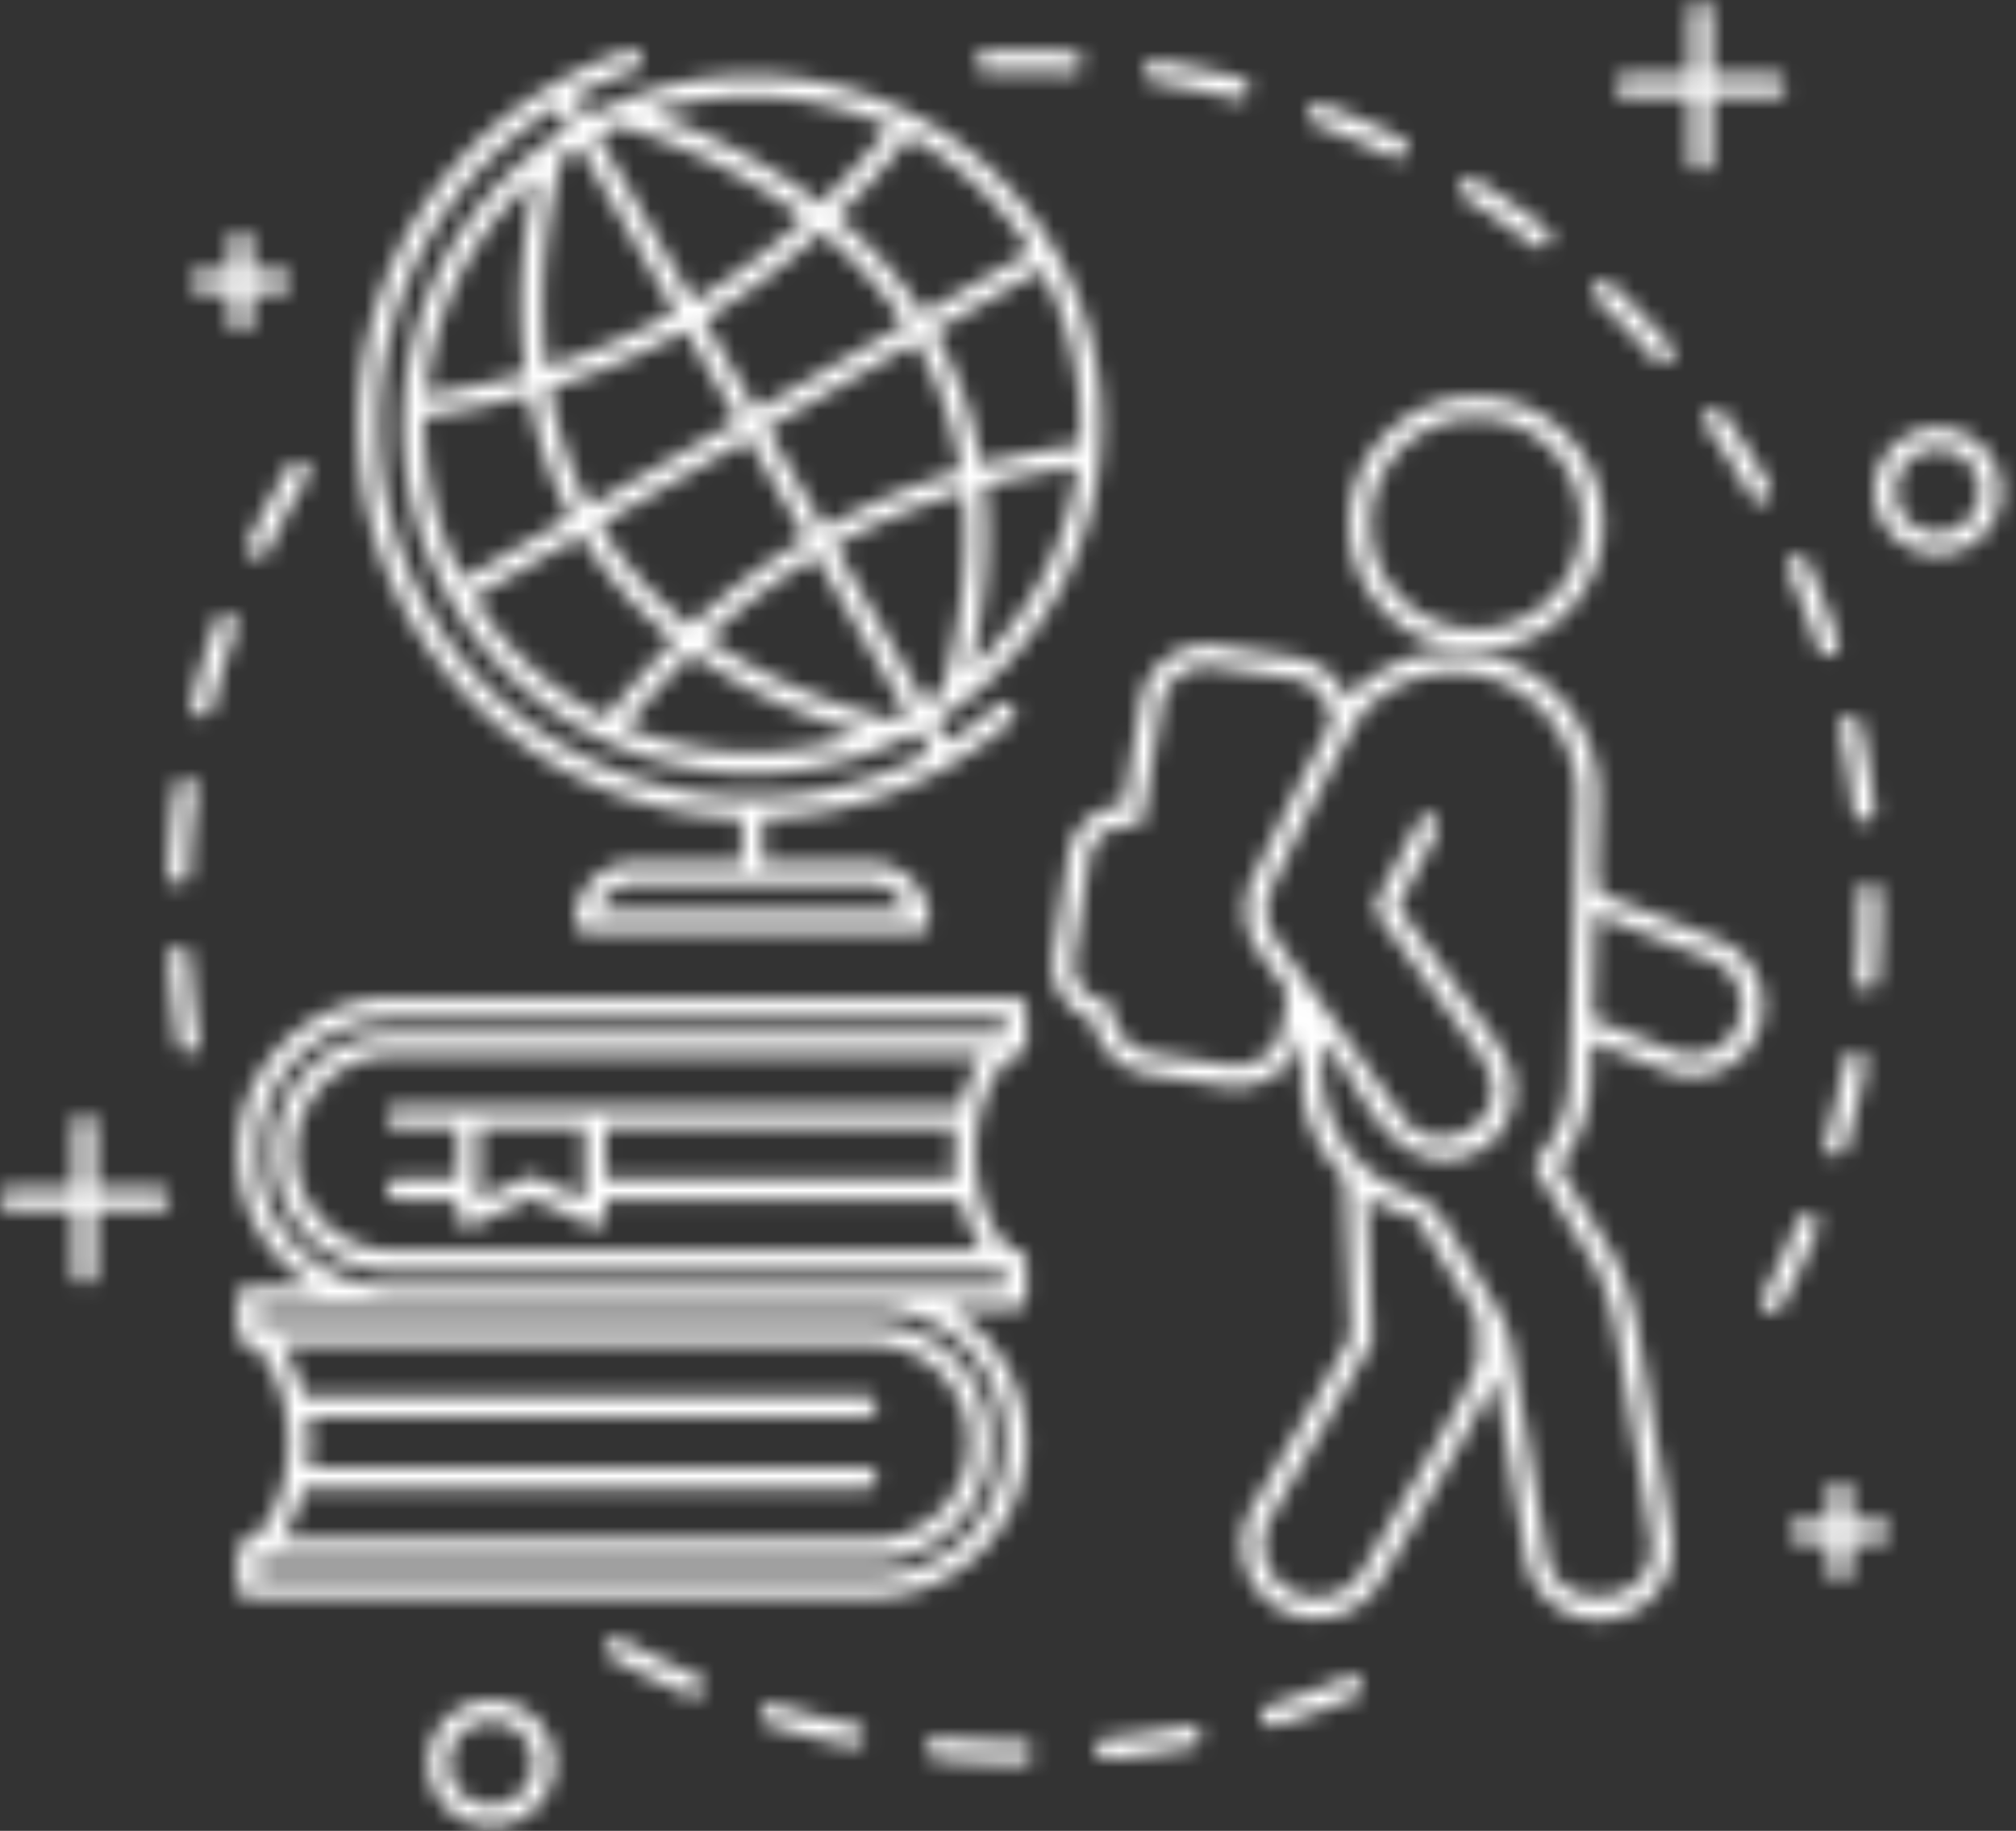 <svg xmlns="http://www.w3.org/2000/svg" xmlns:xlink="http://www.w3.org/1999/xlink" width="120" height="109" viewBox="0 0 120 109">
    <rect x="0" y="0" width="120" height="109" fill="#333333" stroke="none"/>
    <defs>
        <path id="a" d="M1.859 5.648A49.616 49.616 0 0 0 .085 1.006.63.63 0 0 1 1.238.499a50.662 50.662 0 0 1 1.817 4.76.63.63 0 0 1-1.196.39z"/>
        <path id="c" d="M2.039.086a.629.629 0 0 1 .504.734 50.47 50.47 0 0 1-1.185 4.954.628.628 0 1 1-1.207-.353A49.83 49.83 0 0 0 1.305.59a.628.628 0 0 1 .734-.503z"/>
        <path id="e" d="M.63 1.368A.63.63 0 1 1 .826.124C2.5.387 4.179.737 5.812 1.164a.629.629 0 1 1-.318 1.218A50.051 50.051 0 0 0 .63 1.368z"/>
        <path id="g" d="M.382.19a.629.629 0 0 1 .877.151 50.927 50.927 0 0 1 2.729 4.303.629.629 0 1 1-1.094.62A49.916 49.916 0 0 0 .23 1.067.63.63 0 0 1 .382.19z"/>
        <path id="i" d="M3.727 4.788a50.201 50.201 0 0 0-3.44-3.587.63.63 0 1 1 .864-.915 51.477 51.477 0 0 1 3.527 3.677.63.63 0 0 1-.951.825z"/>
        <path id="k" d="M.363 1.243A.63.63 0 0 1 1.03.174a51.387 51.387 0 0 1 4.183 2.907.628.628 0 1 1-.769.997 49.783 49.783 0 0 0-4.08-2.835z"/>
        <path id="m" d="M.91 5.732A49.529 49.529 0 0 0 .102.83a.629.629 0 1 1 1.23-.267c.357 1.652.637 3.343.829 5.026a.63.63 0 1 1-1.251.143z"/>
        <path id="o" d="M.462 1.286a.63.63 0 0 1 .44-1.18c1.587.592 3.16 1.271 4.68 2.018a.628.628 0 0 1-.279 1.194.627.627 0 0 1-.277-.065A49.647 49.647 0 0 0 .462 1.286z"/>
        <path id="q" d="M1.392 5.844a.629.629 0 1 1-1.255-.106A50.272 50.272 0 0 0 .31.771.63.63 0 0 1 .93.132c.35-.018.634.273.639.62a52.137 52.137 0 0 1-.177 5.091z"/>
        <path id="s" d="M.79 1.422A.622.622 0 0 1 .137.819.629.629 0 0 1 .739.164a52.49 52.49 0 0 1 5.094.034.63.63 0 0 1-.035 1.258h-.035A50.705 50.705 0 0 0 .79 1.421z"/>
        <path id="u" d="M2.999.151c.322.13.478.498.346.82a50.923 50.923 0 0 1-2.15 4.619.629.629 0 1 1-1.113-.588A49.865 49.865 0 0 0 2.18.498.63.63 0 0 1 3 .15z"/>
        <path id="w" d="M5.74.4a.63.63 0 0 1-.002 1.259h-.001a51.728 51.728 0 0 1-5.088-.261.631.631 0 0 1-.564-.69.627.627 0 0 1 .69-.563C2.415.311 4.084.397 5.74.4z"/>
        <path id="y" d="M5.63 1.382a.63.63 0 0 1-.25 1.234A50.767 50.767 0 0 1 .444 1.349.63.63 0 1 1 .818.147c1.573.49 3.193.906 4.812 1.235z"/>
        <path id="A" d="M5.462 2.402a.63.63 0 1 1-.493 1.158A50.974 50.974 0 0 1 .388 1.332.629.629 0 1 1 .994.229a49.651 49.651 0 0 0 4.468 2.173z"/>
        <path id="C" d="M5.123.189a.629.629 0 1 1 .489 1.16 50.855 50.855 0 0 1-4.79 1.738.63.63 0 0 1-.787-.417.63.63 0 0 1 .417-.786A49.616 49.616 0 0 0 5.123.189z"/>
        <path id="E" d="M5.552.048a.628.628 0 1 1 .246 1.234c-1.655.33-3.352.582-5.043.746A.63.63 0 0 1 .635.775 49.827 49.827 0 0 0 5.552.048z"/>
        <path id="G" d="M2.367.138A.628.628 0 0 1 2.75.94a49.829 49.829 0 0 0-1.42 4.762.627.627 0 0 1-.76.463.63.63 0 0 1-.462-.76A51.363 51.363 0 0 1 1.563.52a.63.63 0 0 1 .804-.383z"/>
        <path id="I" d="M.678 6.371a.63.63 0 0 1-.605-.653C.14 4.023.291 2.316.525.643a.63.63 0 0 1 1.247.174 50.508 50.508 0 0 0-.441 4.95.63.63 0 0 1-.629.605H.678z"/>
        <path id="K" d="M.145 4.813a51.193 51.193 0 0 1 2.4-4.495.63.63 0 1 1 1.08.648A49.365 49.365 0 0 0 1.284 5.35a.629.629 0 1 1-1.138-.536z"/>
        <path id="M" d="M1.38.666c.097 1.652.279 3.314.54 4.941a.63.63 0 1 1-1.242.2A51.527 51.527 0 0 1 .124.74.629.629 0 1 1 1.38.666z"/>
        <path id="O" d="M40.9 22.627a2.94 2.94 0 0 0-1.654-3.809l-6.863-2.704-.172 6.247 4.88 1.923c.347.136.708.205 1.076.205 1.217 0 2.29-.73 2.734-1.862zm-10.046 3.318l.458-16.67c.108-3.983-3.141-7.448-7.14-7.542a7.273 7.273 0 0 0-5.558 2.331l-.013.013c-.65.7-3.654 6.7-5.397 10.317a2.961 2.961 0 0 0 .173 3.203l7.604 10.686c1.777 2.436 5.93.6 5.21-2.358-.176-.726-.625-1.35-1.063-1.955l-5.513-7.579c-.346-.476-.381-.82-.103-1.345l2.176-4.118c.208-.393.577-.853.992-.697.49.183.333.912.087 1.374l-2.144 4.031 5.271 7.232c.597.818 1.204 1.659 1.474 2.634.379 1.367.005 2.92-.966 3.954-.97 1.033-2.509 1.503-3.887 1.17-1.535-.37-2.709-1.61-3.59-2.921-.885-1.311-1.582-2.76-2.656-3.92-.742 3.327 1.048 7.047 4.111 8.542 1.222.596 2.1.75 2.845 1.863 1.262 1.895 2.391 3.893 3.583 5.833.017.026.03.053.043.081.323.757.548 1.555.664 2.37l1.982 11.785c.658 3.91 6.89 3.005 6.207-1.045l-1.963-11.663a15.692 15.692 0 0 0-1.257-4.27l-.081-.174-3.506-5.706a.63.63 0 0 1 .07-.75 7.342 7.342 0 0 0 1.887-4.706zm-5.438 16.5l.023-.22-.085-2.166-3.634-5.912a8.476 8.476 0 0 1-2.95-1.255l.336 8.458c.004.11-.02.22-.072.319-.945 1.788-3.716 6.576-5.966 10.38a3.15 3.15 0 0 0 2.705 4.75c1.11 0 2.148-.593 2.712-1.546 6.8-11.5 6.849-11.992 6.931-12.808zM13.747 22.814l.336-2.052-1.729-2.43a4.206 4.206 0 0 1-.265-4.519c.354-.738 2.98-6.173 4.572-8.998a2.76 2.76 0 0 0-2.357-2.737l-4.593-.692c-1.508-.23-2.918.801-3.144 2.294l-1.096 6.692a.63.63 0 0 1-.699.522 2.273 2.273 0 0 0-2.512 1.9l-.899 5.965a2.254 2.254 0 0 0 1.794 2.547.63.63 0 0 1 .505.574 2.78 2.78 0 0 0 2.35 2.537l4.594.692c1.509.229 2.92-.803 3.143-2.295zm28.27-2.936a4.169 4.169 0 0 1 .056 3.21 4.173 4.173 0 0 1-3.906 2.66 4.176 4.176 0 0 1-1.537-.293l-4.456-1.756-.063 2.28a8.592 8.592 0 0 1-1.901 5.152l3.286 5.35a.587.587 0 0 1 .036.067l.096.21a16.965 16.965 0 0 1 1.356 4.598l1.96 11.65a4.41 4.41 0 0 1-4.347 5.137 4.391 4.391 0 0 1-4.34-3.675l-1.824-10.837c-.452 1.22-1.882 3.836-6.865 12.263a4.427 4.427 0 0 1-3.795 2.164 4.412 4.412 0 0 1-2.24-.614 4.38 4.38 0 0 1-2.024-2.697 4.372 4.372 0 0 1 .476-3.338c2.18-3.69 4.853-8.303 5.856-10.18l-.373-9.406c-1.634-1.629-2.62-3.89-2.553-6.316l.067-2.453c-.316 1.946-2.019 3.345-3.959 3.345-.201 0-.403-.015-.607-.046l-4.592-.692a4.05 4.05 0 0 1-3.362-3.24 3.507 3.507 0 0 1-2.344-3.85l.898-5.964c.25-1.663 1.67-2.899 3.303-2.984l1.006-6.138C5.65 1.314 7.704-.192 9.899.14l4.593.692a4.02 4.02 0 0 1 3.126 2.458l.033-.041A8.625 8.625 0 0 1 24.206.475a8.545 8.545 0 0 1 6.012 2.684 8.548 8.548 0 0 1 2.351 6.15l-.125 4.59.06-.13.114 1.085 7.09 2.793a4.165 4.165 0 0 1 2.308 2.231z"/>
        <path id="Q" d="M13.885 7.665A6.3 6.3 0 0 0 7.59 1.37a6.3 6.3 0 0 0-6.294 6.294 6.3 6.3 0 0 0 6.294 6.294 6.3 6.3 0 0 0 6.294-6.294zm-13.847 0C.038 3.5 3.428.112 7.591.112c4.165 0 7.553 3.389 7.553 7.553s-3.388 7.553-7.553 7.553c-4.163 0-7.553-3.389-7.553-7.553z"/>
        <path id="S" d="M2.123 16.62A22.04 22.04 0 0 0 4.34 33.46C8.446 40.573 15.922 44.553 23.6 44.554c3.565 0 7.173-.86 10.509-2.663l-.712-1.231a21.15 21.15 0 0 1-1.083.545c-.037.02-.073.04-.113.051a20.584 20.584 0 0 1-8.604 1.9c-1.806 0-3.622-.238-5.414-.718a20.65 20.65 0 0 1-12.62-9.683 20.643 20.643 0 0 1-2.758-11.437v-.01c.076-1.445.3-2.893.683-4.324a20.625 20.625 0 0 1 7.854-11.43l.018-.014c.41-.297.836-.577 1.273-.847l-.705-1.222a22.029 22.029 0 0 0-9.804 13.148zM13.26 5.782c-.336.21-.667.425-.988.652-.311 1.054-1.727 6.354-.957 12.52a41.389 41.389 0 0 0 7.65-3.289l-5.705-9.883zm2.304-1.22c-.407.183-.81.381-1.21.595l5.703 9.878a41.235 41.235 0 0 0 6.614-4.929C21.795 6.41 16.658 4.863 15.565 4.563zm7.965-1.72a19.4 19.4 0 0 0-6.079.978c2.265.762 6.302 2.404 10.172 5.396a48.279 48.279 0 0 0 4.139-4.557 19.679 19.679 0 0 0-8.232-1.817zm16.607 9.224a19.394 19.394 0 0 0-7.226-6.83 49.852 49.852 0 0 1-4.3 4.779c1.861 1.57 3.644 3.465 5.126 5.746l6.4-3.695zm2.917 11.506a19.371 19.371 0 0 0-2.282-10.42l-6.377 3.682c1.413 2.452 2.34 5.105 2.799 7.943a50.361 50.361 0 0 1 5.86-1.205zm-.633 3.843c.227-.845.39-1.698.503-2.551-1.938.294-3.79.677-5.563 1.156.377 3.408.092 7.072-.863 10.973a19.378 19.378 0 0 0 5.923-9.578zm-21.53 7.691c3.019 2.12 6.714 3.751 11.065 4.88.273-.132.545-.269.813-.413l-5.4-9.356a38.848 38.848 0 0 0-6.478 4.89zm-.926.886a49.456 49.456 0 0 0-3.931 4.383c.8.332 1.623.618 2.475.846a19.386 19.386 0 0 0 11.564-.451c-3.926-1.167-7.297-2.766-10.108-4.778zm-6.575-7.03l-6.408 3.7a19.351 19.351 0 0 0 7.869 7.179 49.99 49.99 0 0 1 4.105-4.605c-2.266-1.794-4.123-3.889-5.566-6.275zm9.311-6.83L19.6 16.76a42.572 42.572 0 0 1-8.096 3.458c.4 2.312 1.132 4.708 2.354 7.021l8.844-5.105zm1.091-.63l8.85-5.11c-1.425-2.175-3.157-3.988-4.97-5.49a42.543 42.543 0 0 1-6.982 5.227l3.102 5.373zm2.967 7.66l-3.429-5.94-8.85 5.11c1.39 2.292 3.19 4.305 5.396 6.025a40.744 40.744 0 0 1 6.883-5.195zm-2.338-6.57l3.431 5.941a40.871 40.871 0 0 1 8.12-3.409c-.425-2.745-1.31-5.305-2.667-7.66l-8.884 5.129zm-14.153-2.008A49.89 49.89 0 0 1 4.04 21.9a19.35 19.35 0 0 0 2.312 9.673l6.414-3.704c-1.285-2.416-2.063-4.897-2.498-7.284zm-.199-1.255c-.662-4.886.028-9.236.567-11.606a19.382 19.382 0 0 0-5.932 9.586 19.52 19.52 0 0 0-.586 3.306 48.337 48.337 0 0 0 5.951-1.286zm24.782 18.962c1.228-4.273 1.651-8.254 1.279-11.918a38.947 38.947 0 0 0-7.669 3.215l5.401 9.355a20.7 20.7 0 0 0 .989-.652zM30.575 49.72H16.546c-1.024 0-1.89.687-2.164 1.624H32.74a2.258 2.258 0 0 0-2.164-1.624zm-7.643-3.918C15.057 45.577 7.469 41.4 3.249 34.09A23.305 23.305 0 0 1 .907 16.294 23.295 23.295 0 0 1 11.834 2.053a23.643 23.643 0 0 1 4.33-1.95.63.63 0 0 1 .4 1.194c-1.22.406-2.41.93-3.548 1.545l.706 1.223a21.104 21.104 0 0 1 1.582-.77c5.786-2.51 12.24-2.18 17.616.523a.637.637 0 0 1 .219.11l.006.006a20.651 20.651 0 0 1 8.415 8.038 20.617 20.617 0 0 1 2.703 12.227 20.933 20.933 0 0 1-.626 3.543c-1.249 4.657-4.006 8.647-7.86 11.435l-.012.01c-.412.297-.84.578-1.276.848l.707 1.222a22.316 22.316 0 0 0 2.976-2.181.63.63 0 0 1 .828.948 23.64 23.64 0 0 1-3.713 2.651 23.31 23.31 0 0 1-11.098 3.128v2.658h6.386a3.517 3.517 0 0 1 3.513 3.513.63.63 0 0 1-.63.629H13.664a.629.629 0 0 1-.63-.63 3.516 3.516 0 0 1 3.512-3.512h6.386v-2.66z"/>
        <path id="U" d="M37.818 34.466c4.4 0 7.978-3.579 7.978-7.978 0-4.4-3.578-7.978-7.978-7.978H1.36v.916h36.458c3.894 0 7.063 3.168 7.063 7.062a7.07 7.07 0 0 1-7.063 7.063H1.36v.915h36.458zM4.03 29.258c-.306 1.195-.783 2.264-1.357 3.034h35.144a5.81 5.81 0 0 0 5.804-5.804 5.81 5.81 0 0 0-5.804-5.803H2.674c.574.769 1.051 1.838 1.357 3.033H37.5a.629.629 0 1 1 0 1.259H4.28c.069.496.112 1.002.112 1.511 0 .509-.043 1.015-.112 1.511h33.223a.629.629 0 1 1 0 1.259H4.03zM1.36 9.273c0 4.399 3.579 7.978 7.978 7.978h36.458v-.916H9.338a7.07 7.07 0 0 1-7.063-7.062c0-3.894 3.169-7.063 7.063-7.063h36.458v-.915H9.338c-4.4 0-7.978 3.579-7.978 7.978zM20.75 7.76h-6.296v4.275l2.883-1.337a.627.627 0 0 1 .53 0l2.882 1.337V7.761zm22.127 3.023a11.036 11.036 0 0 1-.11-1.511c0-.51.041-1.015.11-1.512H22.008v3.023h20.869zm.249-4.281c.306-1.195.783-2.264 1.358-3.034H9.338a5.81 5.81 0 0 0-5.803 5.804 5.81 5.81 0 0 0 5.803 5.804h35.146c-.575-.77-1.052-1.84-1.358-3.034H22.008v.979a.63.63 0 0 1-.894.57l-3.513-1.628-3.512 1.629a.634.634 0 0 1-.604-.04.632.632 0 0 1-.29-.531v-.98h-3.54a.63.63 0 1 1 0-1.258h3.54V7.76h-3.54a.63.63 0 1 1 0-1.258h33.47zm3.93 19.985c0 5.093-4.144 9.237-9.238 9.237H.73a.63.63 0 0 1-.63-.63v-2.174a.63.63 0 0 1 .63-.63c.617 0 2.4-2.28 2.4-5.803 0-3.524-1.783-5.803-2.4-5.803a.63.63 0 0 1-.63-.63v-2.174a.63.63 0 0 1 .63-.63h3.96a9.241 9.241 0 0 1-4.59-7.978C.1 4.179 4.246.036 9.338.036h37.089a.63.63 0 0 1 .628.63V2.84a.63.63 0 0 1-.628.63c-.618 0-2.401 2.28-2.401 5.803 0 3.524 1.783 5.804 2.4 5.804a.63.63 0 0 1 .63.629v2.175a.63.63 0 0 1-.63.629h-3.961a9.24 9.24 0 0 1 4.59 7.978z"/>
        <path id="W" d="M.684 5.756a.63.63 0 1 1 0-1.259h3.774V.723a.63.63 0 0 1 1.259 0v3.774H9.49a.629.629 0 1 1 0 1.26H5.717V9.53a.63.63 0 0 1-1.26 0V5.756H.685z"/>
        <path id="Y" d="M9.44 4.535a.629.629 0 1 1 0 1.259H5.664v3.774a.63.63 0 0 1-1.259 0V5.794H.632a.629.629 0 1 1 0-1.26h3.774V.76a.63.63 0 0 1 1.259 0v3.775h3.774z"/>
        <path id="aa" d="M.719 3.644a.63.63 0 0 1 0-1.26H2.4V.705a.628.628 0 1 1 1.257 0v1.68H5.34a.629.629 0 1 1 0 1.26H3.658v1.68a.629.629 0 1 1-1.257 0v-1.68H.719z"/>
        <path id="ac" d="M5.297 2.323a.629.629 0 1 1 0 1.26h-1.68v1.68a.63.63 0 0 1-1.26 0v-1.68H.678a.63.63 0 1 1 0-1.26h1.68V.643a.63.63 0 0 1 1.26 0v1.68h1.68z"/>
        <path id="ae" d="M3.78 6.396a2.496 2.496 0 0 0 2.494-2.494A2.496 2.496 0 0 0 3.78 1.41a2.496 2.496 0 0 0-2.493 2.493A2.496 2.496 0 0 0 3.78 6.396zm0-6.246a3.757 3.757 0 0 1 3.753 3.752A3.756 3.756 0 0 1 3.78 7.654 3.756 3.756 0 0 1 .027 3.902 3.757 3.757 0 0 1 3.78.15z"/>
        <path id="ag" d="M3.9 6.289a2.496 2.496 0 0 0 2.493-2.494 2.496 2.496 0 0 0-2.494-2.493 2.496 2.496 0 0 0-2.493 2.493A2.496 2.496 0 0 0 3.899 6.29zm0-6.246a3.756 3.756 0 0 1 3.752 3.752A3.756 3.756 0 0 1 3.9 7.547 3.756 3.756 0 0 1 .148 3.795 3.756 3.756 0 0 1 3.899.043z"/>
    </defs>
    <g fill="none" fill-rule="evenodd">
        <g transform="translate(106.372 32.965)">
            <mask id="b" fill="#fff">
                <use xlink:href="#a"/>
            </mask>
            <path fill="#FFF" d="M-483.175 243.877h873.561V-61.357h-873.561z" mask="url(#b)"/>
        </g>
        <g transform="translate(108.508 62.572)">
            <mask id="d" fill="#fff">
                <use xlink:href="#c"/>
            </mask>
            <path fill="#FFF" d="M-485.312 214.27H388.25V-90.964h-873.562z" mask="url(#d)"/>
        </g>
        <g transform="translate(68.066 3.51)">
            <mask id="f" fill="#fff">
                <use xlink:href="#e"/>
            </mask>
            <path fill="#FFF" d="M-444.87 273.331h873.562V-31.902h-873.561z" mask="url(#f)"/>
        </g>
        <g transform="translate(101.336 24.266)">
            <mask id="h" fill="#fff">
                <use xlink:href="#g"/>
            </mask>
            <path fill="#FFF" d="M-478.14 252.576h873.562V-52.658h-873.561z" mask="url(#h)"/>
        </g>
        <g transform="translate(94.773 16.635)">
            <mask id="j" fill="#fff">
                <use xlink:href="#i"/>
            </mask>
            <path fill="#FFF" d="M-471.577 260.207h873.562V-45.027h-873.562z" mask="url(#j)"/>
        </g>
        <g transform="translate(86.837 10.53)">
            <mask id="l" fill="#fff">
                <use xlink:href="#k"/>
            </mask>
            <path fill="#FFF" d="M-463.64 266.311h873.56V-38.923h-873.56z" mask="url(#l)"/>
        </g>
        <g transform="translate(109.424 42.58)">
            <mask id="n" fill="#fff">
                <use xlink:href="#m"/>
            </mask>
            <path fill="#FFF" d="M-486.228 234.262h873.562V-70.972h-873.562z" mask="url(#n)"/>
        </g>
        <g transform="translate(77.833 6.105)">
            <mask id="p" fill="#fff">
                <use xlink:href="#o"/>
            </mask>
            <path fill="#FFF" d="M-454.637 270.737h873.562V-34.497h-873.562z" mask="url(#p)"/>
        </g>
        <g transform="translate(110.34 52.5)">
            <mask id="r" fill="#fff">
                <use xlink:href="#q"/>
            </mask>
            <path fill="#FFF" d="M-487.143 224.342h873.561V-80.89h-873.561z" mask="url(#r)"/>
        </g>
        <g transform="translate(57.993 2.9)">
            <mask id="t" fill="#fff">
                <use xlink:href="#s"/>
            </mask>
            <path fill="#FFF" d="M-434.797 273.942h873.562V-31.292h-873.562z" mask="url(#t)"/>
        </g>
        <g transform="translate(104.846 72.186)">
            <mask id="v" fill="#fff">
                <use xlink:href="#u"/>
            </mask>
            <path fill="#FFF" d="M-481.65 204.655h873.562v-305.234h-873.561z" mask="url(#v)"/>
        </g>
        <g transform="translate(55.094 103.32)">
            <mask id="x" fill="#fff">
                <use xlink:href="#w"/>
            </mask>
            <path fill="#FFF" d="M-431.897 173.522h873.561v-305.234h-873.561z" mask="url(#x)"/>
        </g>
        <g transform="translate(45.326 101.336)">
            <mask id="z" fill="#fff">
                <use xlink:href="#y"/>
            </mask>
            <path fill="#FFF" d="M-422.13 175.506h873.562v-305.234H-422.13z" mask="url(#z)"/>
        </g>
        <g transform="translate(36.017 97.368)">
            <mask id="B" fill="#fff">
                <use xlink:href="#A"/>
            </mask>
            <path fill="#FFF" d="M-412.82 179.474H460.74V-125.76H-412.82z" mask="url(#B)"/>
        </g>
        <g transform="translate(75.086 99.657)">
            <mask id="D" fill="#fff">
                <use xlink:href="#C"/>
            </mask>
            <path fill="#FFF" d="M-451.89 177.185h873.562V-128.05H-451.89z" mask="url(#D)"/>
        </g>
        <g transform="translate(65.166 102.71)">
            <mask id="F" fill="#fff">
                <use xlink:href="#E"/>
            </mask>
            <path fill="#FFF" d="M-441.97 174.132h873.562V-131.1H-441.97z" mask="url(#F)"/>
        </g>
        <g transform="translate(11.293 36.475)">
            <mask id="H" fill="#fff">
                <use xlink:href="#G"/>
            </mask>
            <path fill="#FFF" d="M-388.097 240.367h873.562V-64.867h-873.562z" mask="url(#H)"/>
        </g>
        <g transform="translate(9.92 46.242)">
            <mask id="J" fill="#fff">
                <use xlink:href="#I"/>
            </mask>
            <path fill="#FFF" d="M-386.723 230.6h873.561V-74.634h-873.561z" mask="url(#J)"/>
        </g>
        <g transform="translate(14.65 27.47)">
            <mask id="L" fill="#fff">
                <use xlink:href="#K"/>
            </mask>
            <path fill="#FFF" d="M-391.455 249.371h873.562V-55.863h-873.562z" mask="url(#L)"/>
        </g>
        <g transform="translate(9.92 56.315)">
            <mask id="N" fill="#fff">
                <use xlink:href="#M"/>
            </mask>
            <path fill="#FFF" d="M-386.723 220.527h873.561V-84.707h-873.561z" mask="url(#N)"/>
        </g>
        <g transform="translate(62.572 38.306)">
            <mask id="P" fill="#fff">
                <use xlink:href="#O"/>
            </mask>
            <path fill="#FFF" d="M-439.375 238.535h873.561V-66.698h-873.561z" mask="url(#P)"/>
        </g>
        <g transform="translate(80.275 23.503)">
            <mask id="R" fill="#fff">
                <use xlink:href="#Q"/>
            </mask>
            <path fill="#FFF" d="M-457.078 253.339h873.561V-51.895h-873.561z" mask="url(#R)"/>
        </g>
        <g transform="translate(21.213 2.9)">
            <mask id="T" fill="#fff">
                <use xlink:href="#S"/>
            </mask>
            <path fill="#FFF" d="M-398.017 273.942h873.562V-31.292h-873.562z" mask="url(#T)"/>
        </g>
        <g transform="translate(14.04 59.367)">
            <mask id="V" fill="#fff">
                <use xlink:href="#U"/>
            </mask>
            <path fill="#FFF" d="M-390.844 217.475h873.562V-87.76h-873.562z" mask="url(#V)"/>
        </g>
        <g transform="translate(96.147)">
            <mask id="X" fill="#fff">
                <use xlink:href="#W"/>
            </mask>
            <path fill="#FFF" d="M-472.95 276.842H400.61V-28.392H-472.95z" mask="url(#X)"/>
        </g>
        <g transform="translate(0 66.234)">
            <mask id="Z" fill="#fff">
                <use xlink:href="#Y"/>
            </mask>
            <path fill="#FFF" d="M-376.804 210.607h873.562V-94.627h-873.562z" mask="url(#Z)"/>
        </g>
        <g transform="translate(11.293 13.735)">
            <mask id="ab" fill="#fff">
                <use xlink:href="#aa"/>
            </mask>
            <path fill="#FFF" d="M-388.097 263.106h873.562V-42.128h-873.562z" mask="url(#ab)"/>
        </g>
        <g transform="translate(106.524 88.21)">
            <mask id="ad" fill="#fff">
                <use xlink:href="#ac"/>
            </mask>
            <path fill="#FFF" d="M-483.328 188.63h873.562v-305.233h-873.562z" mask="url(#ad)"/>
        </g>
        <g transform="translate(111.56 25.334)">
            <mask id="af" fill="#fff">
                <use xlink:href="#ae"/>
            </mask>
            <path fill="#FFF" d="M-488.364 251.508h873.561V-53.726h-873.561z" mask="url(#af)"/>
        </g>
        <g transform="translate(25.334 101.183)">
            <mask id="ah" fill="#fff">
                <use xlink:href="#ag"/>
            </mask>
            <path fill="#FFF" d="M-402.137 175.659h873.561v-305.234h-873.561z" mask="url(#ah)"/>
        </g>
    </g>
</svg>
